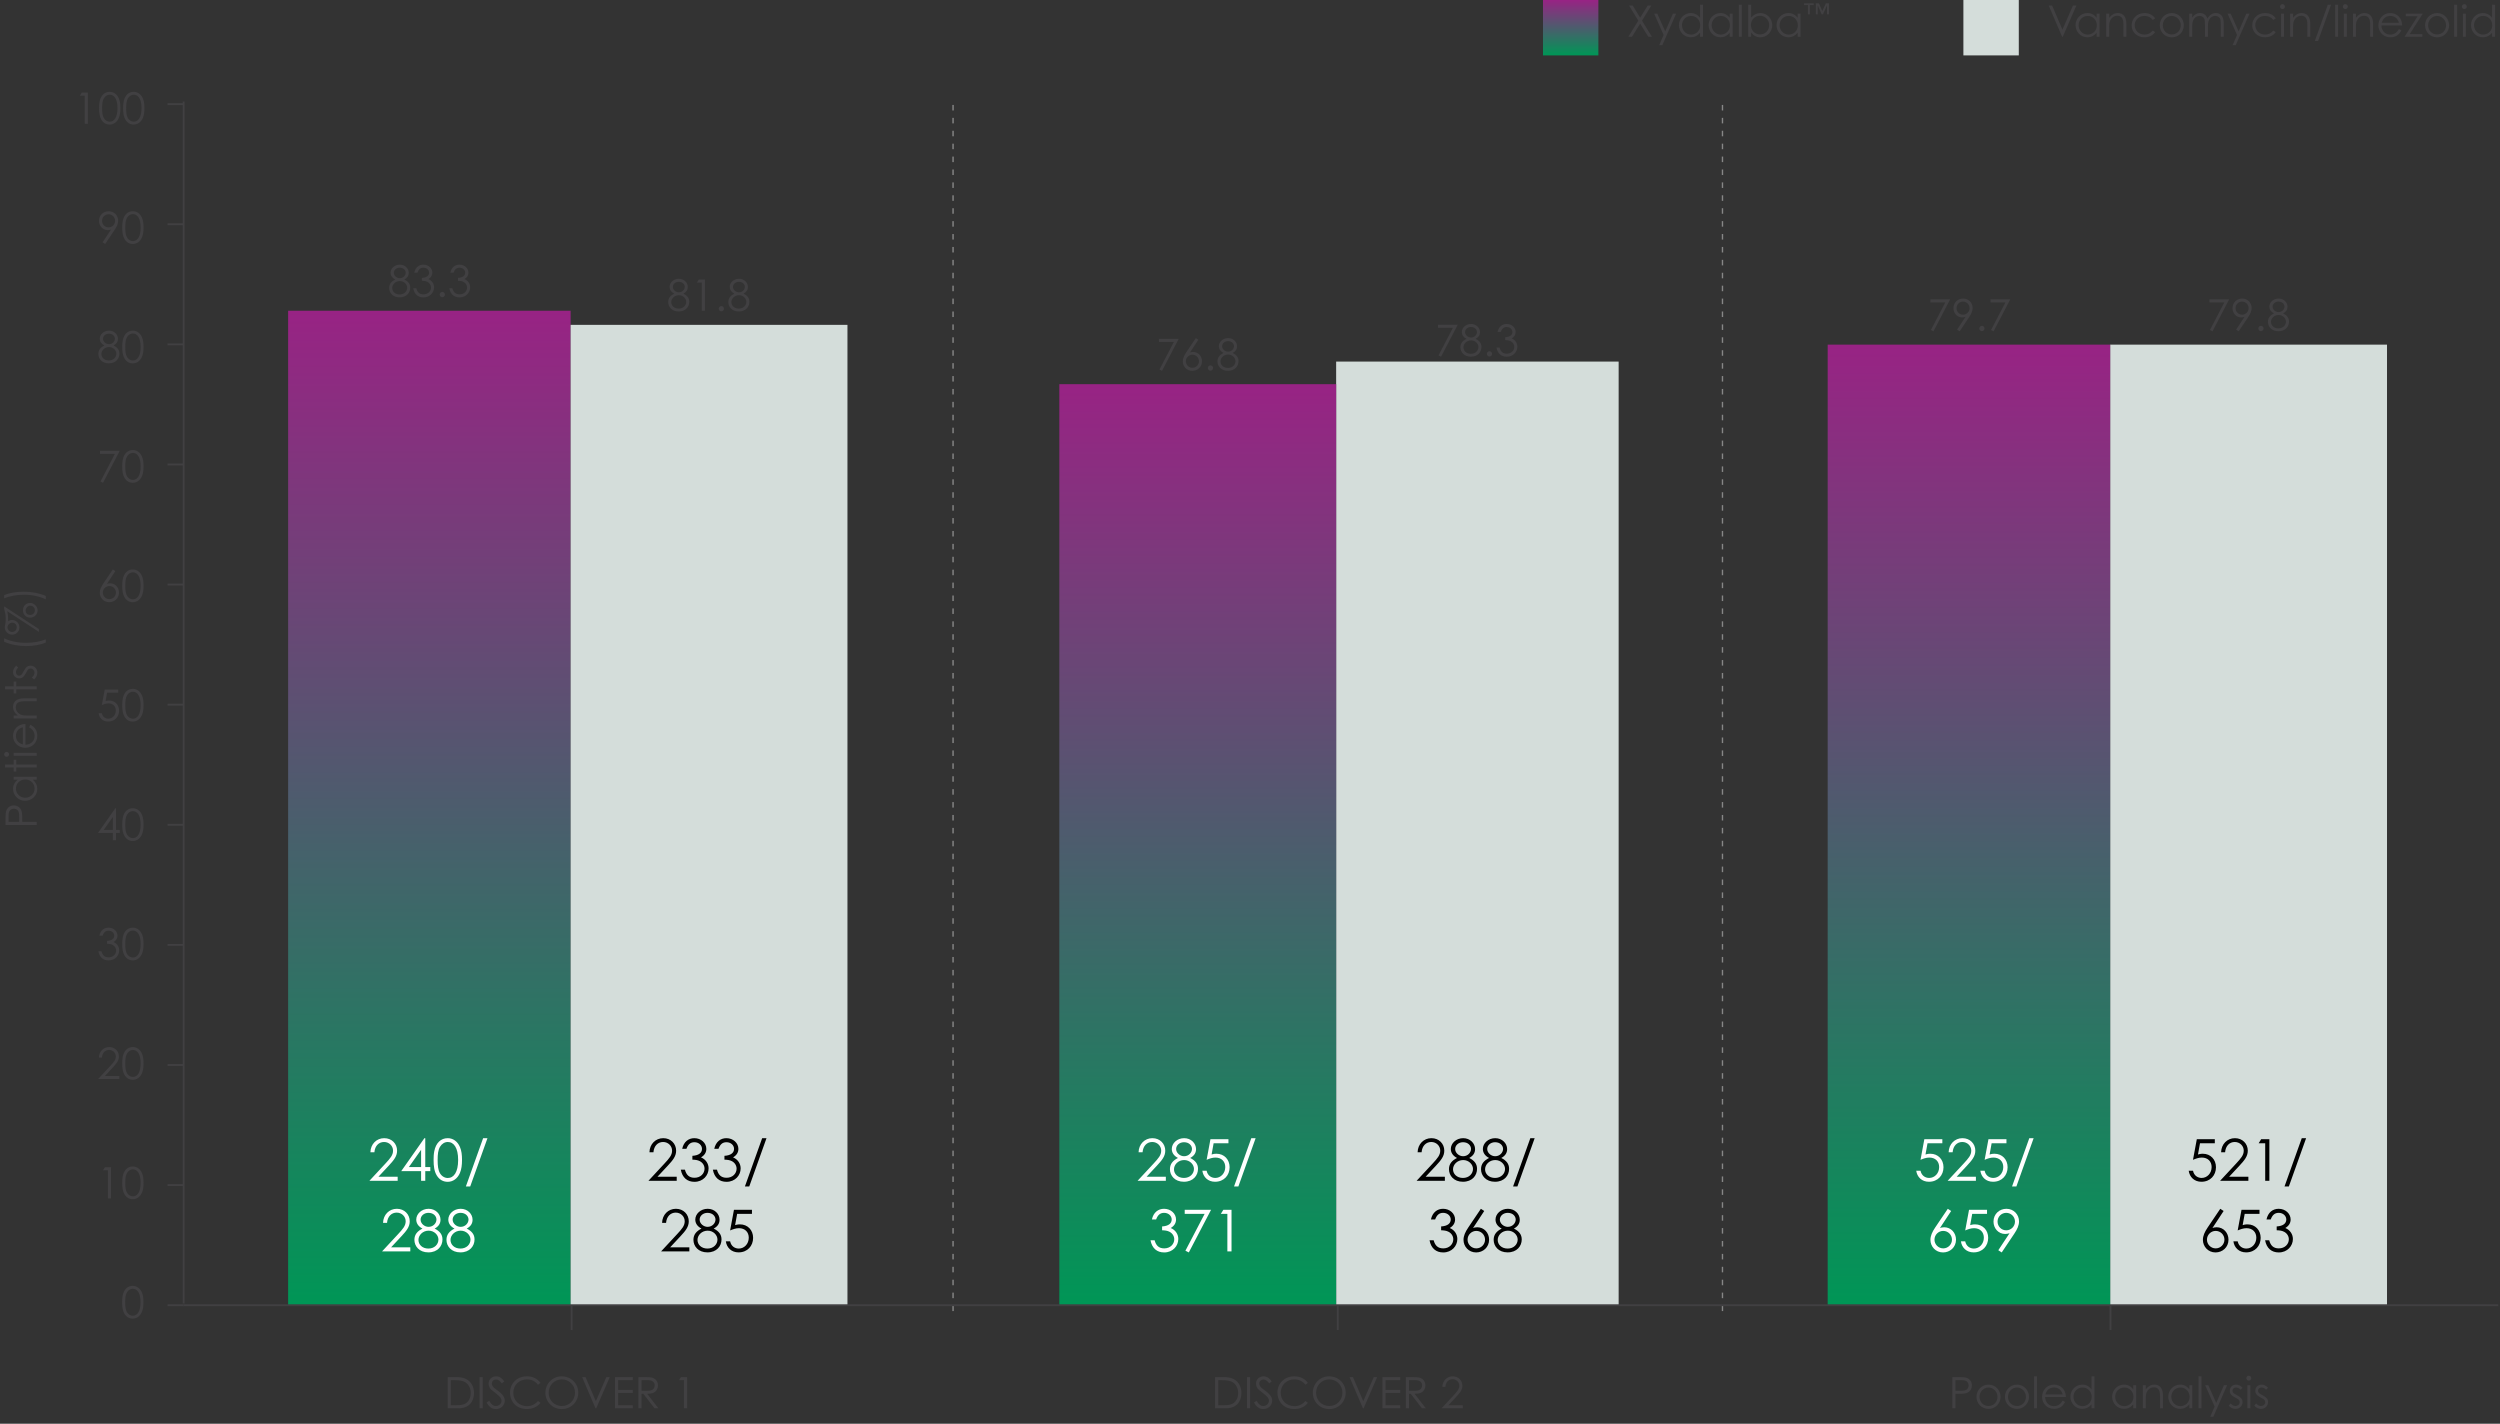 <svg width="885" height="504" viewBox="0 0 885 504" fill="none" xmlns="http://www.w3.org/2000/svg">
<rect x="0" y="0" width="885" height="504" fill="#333333" stroke="none"/>
<path d="M565.828 19.611V0L546.217 0V19.611H565.828Z" fill="url(#paint0_linear_317_10069)"/>
<path d="M579.96 7.313L576.687 1.964H577.978L580.621 6.268L583.281 1.964H584.556L581.267 7.313L584.771 13H583.48L580.621 8.373L577.732 13H576.441L579.96 7.313ZM588.927 12.385L585.576 4.838H586.683L589.496 11.125L592.217 4.838H593.339L588.466 15.982H587.359L588.927 12.385ZM601.81 13V11.601C600.918 12.677 599.796 13.2 598.521 13.2C596.138 13.2 594.34 11.217 594.34 8.896C594.34 6.575 596.184 4.623 598.551 4.623C599.873 4.623 600.995 5.192 601.81 6.329V1.687H602.855V13H601.81ZM598.644 5.637C596.768 5.637 595.416 7.175 595.416 8.927C595.416 10.694 596.799 12.247 598.628 12.247C600.304 12.247 601.871 10.986 601.871 8.958C601.871 7.067 600.473 5.637 598.644 5.637ZM612.317 6.329V4.838H613.347V13H612.317V11.601C611.425 12.677 610.303 13.2 609.028 13.2C606.645 13.2 604.847 11.217 604.847 8.896C604.847 6.575 606.691 4.623 609.058 4.623C610.38 4.623 611.502 5.192 612.317 6.329ZM609.15 5.637C607.275 5.637 605.923 7.175 605.923 8.927C605.923 10.694 607.306 12.247 609.135 12.247C610.811 12.247 612.394 10.986 612.394 8.958C612.394 7.067 610.98 5.637 609.15 5.637ZM615.554 13V1.687H616.599V13H615.554ZM619.907 11.494V13H618.862V1.687H619.907V6.237C620.799 5.161 621.905 4.623 623.181 4.623C625.563 4.623 627.377 6.606 627.377 8.927C627.377 11.232 625.533 13.215 623.15 13.215C621.828 13.215 620.737 12.631 619.907 11.494ZM623.073 12.201C624.964 12.201 626.301 10.648 626.301 8.896C626.301 7.128 624.903 5.576 623.073 5.576C621.398 5.576 619.83 6.821 619.83 8.865C619.83 10.756 621.229 12.201 623.073 12.201ZM636.363 6.329V4.838H637.393V13H636.363V11.601C635.472 12.677 634.35 13.2 633.074 13.2C630.692 13.2 628.893 11.217 628.893 8.896C628.893 6.575 630.738 4.623 633.105 4.623C634.427 4.623 635.549 5.192 636.363 6.329ZM633.197 5.637C631.322 5.637 629.969 7.175 629.969 8.927C629.969 10.694 631.353 12.247 633.182 12.247C634.857 12.247 636.44 10.986 636.44 8.958C636.44 7.067 635.026 5.637 633.197 5.637ZM646.37 1.185H647.44V5.067H646.776V1.867L645.319 5.067H644.876L643.474 1.867V5.067H642.81V1.185H643.898L645.097 3.878L646.37 1.185ZM638.642 1.185H642.054V1.803H640.68V5.067H640.016V1.803H638.642V1.185Z" fill="#414042"/>
<path d="M714.652 19.611V0L695.041 0V19.611H714.652Z" fill="#D4DDDA"/>
<path d="M729.984 13L725.249 1.964H726.448L730.107 10.495L733.826 1.964H735.025L730.23 13H729.984ZM742.213 6.329V4.838H743.243V13H742.213V11.601C741.321 12.677 740.199 13.2 738.924 13.2C736.541 13.2 734.743 11.217 734.743 8.896C734.743 6.575 736.587 4.623 738.954 4.623C740.276 4.623 741.398 5.192 742.213 6.329ZM739.047 5.637C737.171 5.637 735.819 7.175 735.819 8.927C735.819 10.694 737.202 12.247 739.031 12.247C740.707 12.247 742.29 10.986 742.29 8.958C742.29 7.067 740.876 5.637 739.047 5.637ZM746.649 4.838V6.298C747.495 5.192 748.509 4.623 749.708 4.623C751.491 4.623 752.736 5.853 752.736 8.42V13H751.691V8.558C751.691 6.637 751.091 5.576 749.508 5.576C748.632 5.576 747.91 5.96 747.356 6.683C746.741 7.482 746.649 8.281 746.649 9.572V13H745.604V4.838H746.649ZM762.071 10.817L762.917 11.355C762.117 12.57 760.734 13.2 759.089 13.2C756.4 13.2 754.601 11.263 754.601 8.988C754.601 6.59 756.476 4.623 759.166 4.623C760.734 4.623 762.164 5.269 762.917 6.529L762.071 7.052C761.349 6.099 760.35 5.637 759.12 5.637C757.045 5.637 755.677 7.159 755.677 8.911C755.677 10.694 757.03 12.247 759.136 12.247C760.319 12.247 761.303 11.77 762.071 10.817ZM768.811 4.623C771.255 4.623 773.068 6.606 773.068 8.942C773.068 11.263 771.27 13.215 768.811 13.215C766.351 13.215 764.553 11.263 764.553 8.942C764.553 6.606 766.367 4.623 768.811 4.623ZM768.811 5.637C767.059 5.637 765.629 7.144 765.629 8.958C765.629 10.741 766.966 12.201 768.811 12.201C770.64 12.201 771.993 10.741 771.993 8.958C771.993 7.144 770.548 5.637 768.811 5.637ZM781.603 9.434V13H780.558V8.819C780.558 8.189 780.497 7.666 780.481 7.297C780.435 6.406 779.713 5.637 778.637 5.637C777.914 5.637 777.192 5.991 776.731 6.59C776.147 7.344 776.039 8.312 776.039 9.542V13H774.994V4.838H776.039V6.237C776.762 5.192 777.668 4.623 778.837 4.623C780.082 4.623 780.973 5.269 781.419 6.59C782.141 5.284 783.217 4.623 784.416 4.623C786.107 4.623 787.198 5.837 787.198 8.158V13H786.153V8.543C786.153 7.943 786.076 7.467 786.061 7.159C786.015 6.437 785.323 5.637 784.216 5.637C783.202 5.637 782.31 6.252 781.895 7.297C781.634 7.958 781.603 8.681 781.603 9.434ZM791.909 12.385L788.558 4.838H789.665L792.478 11.125L795.198 4.838H796.32L791.448 15.982H790.341L791.909 12.385ZM804.761 10.817L805.606 11.355C804.807 12.57 803.424 13.2 801.779 13.2C799.089 13.2 797.291 11.263 797.291 8.988C797.291 6.59 799.166 4.623 801.856 4.623C803.424 4.623 804.853 5.269 805.606 6.529L804.761 7.052C804.038 6.099 803.039 5.637 801.81 5.637C799.735 5.637 798.367 7.159 798.367 8.911C798.367 10.694 799.719 12.247 801.825 12.247C803.009 12.247 803.992 11.77 804.761 10.817ZM807.489 13V4.838H808.534V13H807.489ZM807.996 1.472C808.472 1.472 808.872 1.856 808.872 2.333C808.872 2.809 808.472 3.209 807.996 3.209C807.519 3.209 807.135 2.809 807.135 2.333C807.135 1.841 807.535 1.472 807.996 1.472ZM811.749 4.838V6.298C812.595 5.192 813.609 4.623 814.808 4.623C816.591 4.623 817.836 5.853 817.836 8.42V13H816.791V8.558C816.791 6.637 816.191 5.576 814.608 5.576C813.732 5.576 813.01 5.96 812.456 6.683C811.841 7.482 811.749 8.281 811.749 9.572V13H810.704V4.838H811.749ZM824.036 1.687H825.189L820.608 14.506H819.455L824.036 1.687ZM826.641 13V1.687H827.687V13H826.641ZM829.734 13V4.838H830.779V13H829.734ZM830.241 1.472C830.718 1.472 831.117 1.856 831.117 2.333C831.117 2.809 830.718 3.209 830.241 3.209C829.765 3.209 829.38 2.809 829.38 2.333C829.38 1.841 829.78 1.472 830.241 1.472ZM833.995 4.838V6.298C834.84 5.192 835.855 4.623 837.053 4.623C838.836 4.623 840.081 5.853 840.081 8.42V13H839.036V8.558C839.036 6.637 838.437 5.576 836.854 5.576C835.977 5.576 835.255 5.96 834.702 6.683C834.087 7.482 833.995 8.281 833.995 9.572V13H832.949V4.838H833.995ZM850.37 9.004H843.023C843.069 10.879 844.345 12.247 846.097 12.247C847.803 12.247 848.618 11.278 849.217 10.295L850.093 10.756C849.263 12.385 847.987 13.2 846.204 13.2C843.499 13.2 841.947 11.125 841.947 8.942C841.947 6.713 843.591 4.623 846.143 4.623C848.464 4.623 850.339 6.298 850.37 9.004ZM843.13 8.081H849.217C848.787 6.391 847.572 5.637 846.158 5.637C844.698 5.637 843.607 6.421 843.13 8.081ZM851.652 5.76V4.838H857.661L853.035 12.078H857.508V13H851.221L855.848 5.76H851.652ZM862.731 4.623C865.175 4.623 866.988 6.606 866.988 8.942C866.988 11.263 865.19 13.215 862.731 13.215C860.271 13.215 858.473 11.263 858.473 8.942C858.473 6.606 860.287 4.623 862.731 4.623ZM862.731 5.637C860.979 5.637 859.549 7.144 859.549 8.958C859.549 10.741 860.886 12.201 862.731 12.201C864.56 12.201 865.913 10.741 865.913 8.958C865.913 7.144 864.468 5.637 862.731 5.637ZM868.776 13V1.687H869.821V13H868.776ZM871.868 13V4.838H872.913V13H871.868ZM872.375 1.472C872.852 1.472 873.252 1.856 873.252 2.333C873.252 2.809 872.852 3.209 872.375 3.209C871.899 3.209 871.515 2.809 871.515 2.333C871.515 1.841 871.914 1.472 872.375 1.472ZM882.2 13V11.601C881.309 12.677 880.187 13.2 878.911 13.2C876.528 13.2 874.73 11.217 874.73 8.896C874.73 6.575 876.575 4.623 878.942 4.623C880.264 4.623 881.386 5.192 882.2 6.329V1.687H883.245V13H882.2ZM879.034 5.637C877.159 5.637 875.806 7.175 875.806 8.927C875.806 10.694 877.189 12.247 879.019 12.247C880.694 12.247 882.262 10.986 882.262 8.958C882.262 7.067 880.863 5.637 879.034 5.637Z" fill="#414042"/>
<path d="M337.383 464.119V34.791" stroke="#878787" stroke-width="0.49" stroke-miterlimit="10" stroke-dasharray="1.96 2.61"/>
<path d="M609.758 464.119V34.791" stroke="#878787" stroke-width="0.49" stroke-miterlimit="10" stroke-dasharray="1.96 2.61"/>
<path d="M59.318 377.007H65.012" stroke="#414042" stroke-width="0.654" stroke-miterlimit="10"/>
<path d="M59.318 462.046H65.012" stroke="#414042" stroke-width="0.654" stroke-miterlimit="10"/>
<path d="M59.318 419.523H65.012" stroke="#414042" stroke-width="0.654" stroke-miterlimit="10"/>
<path d="M59.318 334.491H65.012" stroke="#414042" stroke-width="0.654" stroke-miterlimit="10"/>
<path d="M59.318 291.976H65.012" stroke="#414042" stroke-width="0.654" stroke-miterlimit="10"/>
<path d="M59.318 249.451H65.012" stroke="#414042" stroke-width="0.654" stroke-miterlimit="10"/>
<path d="M59.318 206.935H65.012" stroke="#414042" stroke-width="0.654" stroke-miterlimit="10"/>
<path d="M59.318 164.418H65.012" stroke="#414042" stroke-width="0.654" stroke-miterlimit="10"/>
<path d="M59.318 121.904H65.012" stroke="#414042" stroke-width="0.654" stroke-miterlimit="10"/>
<path d="M59.318 79.386H65.012" stroke="#414042" stroke-width="0.654" stroke-miterlimit="10"/>
<path d="M43.235 460.978C43.235 460.209 43.266 459.425 43.42 458.657C43.85 456.443 45.187 455.198 46.986 455.198C48.369 455.198 49.583 456.028 50.229 457.535C50.659 458.518 50.782 459.656 50.782 460.978C50.782 462.3 50.644 463.452 50.229 464.436C49.583 465.943 48.369 466.788 46.986 466.788C45.756 466.788 44.742 466.204 44.065 465.082C43.42 464.021 43.235 462.669 43.235 460.978ZM44.311 460.993C44.311 462.515 44.434 463.683 44.941 464.528C45.418 465.328 46.202 465.773 47.001 465.773C48.599 465.773 49.752 464.236 49.752 460.993C49.752 457.765 48.615 456.213 47.001 456.213C46.186 456.213 45.418 456.689 44.941 457.489C44.434 458.334 44.311 459.487 44.311 460.993Z" fill="#414042"/>
<path d="M38.2 414.282H36.464L37.124 413.206H39.307V424.242H38.2V414.282ZM43.268 418.709C43.268 417.94 43.299 417.156 43.453 416.388C43.883 414.174 45.22 412.929 47.019 412.929C48.402 412.929 49.616 413.759 50.262 415.266C50.692 416.249 50.815 417.387 50.815 418.709C50.815 420.031 50.677 421.183 50.262 422.167C49.616 423.673 48.402 424.519 47.019 424.519C45.789 424.519 44.775 423.935 44.098 422.813C43.453 421.752 43.268 420.4 43.268 418.709ZM44.344 418.724C44.344 420.246 44.467 421.414 44.974 422.259C45.451 423.059 46.235 423.504 47.034 423.504C48.633 423.504 49.785 421.967 49.785 418.724C49.785 415.496 48.648 413.944 47.034 413.944C46.219 413.944 45.451 414.42 44.974 415.22C44.467 416.065 44.344 417.218 44.344 418.724Z" fill="#414042"/>
<path d="M40.445 331.234C40.445 330.296 39.63 329.466 38.431 329.466C37.355 329.466 36.74 330.066 36.31 331.219H35.188C35.603 329.328 36.879 328.39 38.416 328.39C40.199 328.39 41.597 329.666 41.597 331.234C41.597 332.172 41.121 332.94 40.183 333.493C41.49 334.031 42.197 335.2 42.197 336.414C42.197 338.258 40.737 339.98 38.446 339.98C36.54 339.98 35.219 338.888 34.819 336.752H35.91C36.279 338.151 37.032 338.904 38.462 338.904C40.076 338.904 41.121 337.766 41.121 336.491C41.121 335.676 40.66 334.923 39.891 334.508C39.261 334.17 38.6 334.124 37.893 334.093V333.078C39.645 332.971 40.445 332.248 40.445 331.234ZM43.268 334.17C43.268 333.401 43.299 332.617 43.453 331.849C43.883 329.635 45.22 328.39 47.019 328.39C48.402 328.39 49.616 329.22 50.262 330.727C50.692 331.71 50.815 332.848 50.815 334.17C50.815 335.492 50.677 336.644 50.262 337.628C49.616 339.134 48.402 339.98 47.019 339.98C45.789 339.98 44.775 339.396 44.098 338.274C43.453 337.213 43.268 335.86 43.268 334.17ZM44.344 334.185C44.344 335.707 44.467 336.875 44.974 337.72C45.451 338.52 46.235 338.965 47.034 338.965C48.633 338.965 49.785 337.428 49.785 334.185C49.785 330.957 48.648 329.405 47.034 329.405C46.219 329.405 45.451 329.881 44.974 330.681C44.467 331.526 44.344 332.679 44.344 334.185Z" fill="#414042"/>
<path d="M37.063 244.129H41.843V245.205H37.908L37.37 248.187C37.647 248.11 38.047 247.987 38.662 247.987C40.737 247.987 42.151 249.539 42.151 251.568C42.151 253.689 40.675 255.426 38.277 255.426C36.402 255.426 35.142 254.181 34.911 252.491H36.049C36.325 253.843 37.355 254.412 38.354 254.412C39.768 254.412 40.998 253.213 40.998 251.522C40.998 250.031 39.983 249.001 38.4 249.001C37.539 249.001 36.786 249.293 36.049 249.601L37.063 244.129ZM43.268 249.632C43.268 248.863 43.299 248.079 43.453 247.311C43.883 245.097 45.22 243.852 47.019 243.852C48.402 243.852 49.616 244.682 50.262 246.189C50.692 247.172 50.815 248.31 50.815 249.632C50.815 250.953 50.677 252.106 50.262 253.09C49.616 254.596 48.402 255.442 47.019 255.442C45.789 255.442 44.775 254.858 44.098 253.736C43.453 252.675 43.268 251.322 43.268 249.632ZM44.344 249.647C44.344 251.169 44.467 252.337 44.974 253.182C45.451 253.981 46.235 254.427 47.034 254.427C48.633 254.427 49.785 252.89 49.785 249.647C49.785 246.419 48.648 244.867 47.034 244.867C46.219 244.867 45.451 245.343 44.974 246.142C44.467 246.988 44.344 248.141 44.344 249.647Z" fill="#414042"/>
<path d="M35.388 160.666V159.59H42.381L36.479 170.903L35.572 170.442L40.675 160.666H35.388ZM43.268 165.093C43.268 164.325 43.299 163.541 43.453 162.772C43.883 160.559 45.22 159.314 47.019 159.314C48.402 159.314 49.616 160.144 50.262 161.65C50.692 162.634 50.815 163.771 50.815 165.093C50.815 166.415 50.677 167.568 50.262 168.551C49.616 170.058 48.402 170.903 47.019 170.903C45.789 170.903 44.775 170.319 44.098 169.197C43.453 168.136 43.268 166.784 43.268 165.093ZM44.344 165.108C44.344 166.63 44.467 167.798 44.974 168.644C45.451 169.443 46.235 169.889 47.034 169.889C48.633 169.889 49.785 168.352 49.785 165.108C49.785 161.881 48.648 160.328 47.034 160.328C46.219 160.328 45.451 160.805 44.974 161.604C44.467 162.449 44.344 163.602 44.344 165.108Z" fill="#414042"/>
<path d="M40.583 81.369L37.232 86.365L36.325 85.781L39.307 81.261C39 81.354 38.631 81.461 38.17 81.461C36.341 81.461 35.05 79.97 35.05 78.172C35.05 76.128 36.648 74.775 38.477 74.775C40.475 74.775 41.828 76.358 41.828 78.111C41.828 79.171 41.367 80.201 40.583 81.369ZM38.431 80.493C39.707 80.493 40.752 79.448 40.752 78.172C40.752 76.896 39.722 75.851 38.431 75.851C37.155 75.851 36.125 76.881 36.125 78.172C36.125 79.448 37.155 80.493 38.431 80.493ZM43.268 80.555C43.268 79.786 43.299 79.002 43.453 78.234C43.883 76.02 45.22 74.775 47.019 74.775C48.402 74.775 49.616 75.605 50.262 77.111C50.692 78.095 50.815 79.233 50.815 80.555C50.815 81.876 50.677 83.029 50.262 84.013C49.616 85.519 48.402 86.365 47.019 86.365C45.789 86.365 44.775 85.781 44.098 84.658C43.453 83.598 43.268 82.245 43.268 80.555ZM44.344 80.57C44.344 82.091 44.467 83.26 44.974 84.105C45.451 84.904 46.235 85.35 47.034 85.35C48.633 85.35 49.785 83.813 49.785 80.57C49.785 77.342 48.648 75.79 47.034 75.79C46.219 75.79 45.451 76.266 44.974 77.065C44.467 77.911 44.344 79.064 44.344 80.57Z" fill="#414042"/>
<path d="M34.742 381.973L38.969 377.423C40.26 376.024 41.013 375.179 41.013 373.98C41.013 372.704 39.968 371.674 38.631 371.674C37.232 371.674 36.202 372.704 36.064 374.395H35.003C35.065 372.243 36.617 370.66 38.677 370.66C40.675 370.66 42.089 372.135 42.089 373.98C42.089 375.486 41.198 376.531 39.891 377.946L37.14 380.897H42.243V381.973H34.742ZM43.268 376.439C43.268 375.671 43.299 374.887 43.453 374.118C43.883 371.905 45.22 370.66 47.019 370.66C48.402 370.66 49.616 371.49 50.262 372.996C50.692 373.98 50.815 375.117 50.815 376.439C50.815 377.761 50.677 378.914 50.262 379.898C49.616 381.404 48.402 382.249 47.019 382.249C45.789 382.249 44.775 381.665 44.098 380.543C43.453 379.483 43.268 378.13 43.268 376.439ZM44.344 376.455C44.344 377.976 44.467 379.144 44.974 379.99C45.451 380.789 46.235 381.235 47.034 381.235C48.633 381.235 49.785 379.698 49.785 376.455C49.785 373.227 48.648 371.674 47.034 371.674C46.219 371.674 45.451 372.151 44.974 372.95C44.467 373.795 44.344 374.948 44.344 376.455Z" fill="#414042"/>
<path d="M34.681 294.867L40.829 286.121H41.059V293.791H42.397V294.867H41.059V297.434H39.953V294.867H34.681ZM36.709 293.791H39.953V289.211L36.709 293.791ZM43.268 291.901C43.268 291.132 43.299 290.348 43.453 289.58C43.883 287.366 45.22 286.121 47.019 286.121C48.402 286.121 49.616 286.951 50.262 288.458C50.692 289.441 50.815 290.579 50.815 291.901C50.815 293.223 50.677 294.375 50.262 295.359C49.616 296.865 48.402 297.711 47.019 297.711C45.789 297.711 44.775 297.127 44.098 296.005C43.453 294.944 43.268 293.591 43.268 291.901ZM44.344 291.916C44.344 293.438 44.467 294.606 44.974 295.451C45.451 296.251 46.235 296.696 47.034 296.696C48.633 296.696 49.785 295.159 49.785 291.916C49.785 288.688 48.648 287.136 47.034 287.136C46.219 287.136 45.451 287.612 44.974 288.412C44.467 289.257 44.344 290.41 44.344 291.916Z" fill="#414042"/>
<path d="M36.571 206.579L39.937 201.583L40.829 202.167L37.862 206.686C38.124 206.594 38.462 206.486 38.984 206.486C40.813 206.486 42.12 207.993 42.12 209.776C42.12 211.835 40.491 213.173 38.677 213.173C36.679 213.173 35.326 211.574 35.326 209.837C35.326 208.761 35.787 207.747 36.571 206.579ZM38.723 207.455C37.447 207.455 36.402 208.5 36.402 209.776C36.402 211.052 37.447 212.097 38.723 212.097C39.999 212.097 41.044 211.052 41.044 209.776C41.044 208.5 40.014 207.455 38.723 207.455ZM43.268 207.363C43.268 206.594 43.299 205.81 43.453 205.042C43.883 202.828 45.22 201.583 47.019 201.583C48.402 201.583 49.616 202.413 50.262 203.92C50.692 204.903 50.815 206.041 50.815 207.363C50.815 208.684 50.677 209.837 50.262 210.821C49.616 212.327 48.402 213.173 47.019 213.173C45.789 213.173 44.775 212.589 44.098 211.467C43.453 210.406 43.268 209.053 43.268 207.363ZM44.344 207.378C44.344 208.9 44.467 210.068 44.974 210.913C45.451 211.712 46.235 212.158 47.034 212.158C48.633 212.158 49.785 210.621 49.785 207.378C49.785 204.15 48.648 202.598 47.034 202.598C46.219 202.598 45.451 203.074 44.974 203.873C44.467 204.719 44.344 205.872 44.344 207.378Z" fill="#414042"/>
<path d="M35.311 119.918C35.311 118.397 36.725 117.044 38.6 117.044C40.414 117.044 41.751 118.397 41.751 119.949C41.751 120.964 41.244 121.732 40.199 122.301C41.536 122.977 42.274 123.838 42.274 125.191C42.274 126.943 40.998 128.618 38.523 128.618C36.11 128.618 34.819 126.989 34.819 125.283C34.819 123.869 35.618 122.977 36.955 122.301C35.849 121.732 35.311 120.871 35.311 119.918ZM38.554 118.12C37.355 118.12 36.464 118.935 36.464 119.934C36.464 120.964 37.493 121.84 38.585 121.84C39.83 121.84 40.675 120.841 40.675 119.903C40.675 119.058 39.953 118.12 38.554 118.12ZM38.6 122.854C37.017 122.854 35.895 124.069 35.895 125.314C35.895 126.528 36.894 127.604 38.539 127.604C40.153 127.604 41.198 126.482 41.198 125.206C41.198 124.038 40.106 122.854 38.6 122.854ZM43.268 122.824C43.268 122.055 43.299 121.271 43.453 120.503C43.883 118.289 45.22 117.044 47.019 117.044C48.402 117.044 49.616 117.874 50.262 119.38C50.692 120.364 50.815 121.502 50.815 122.824C50.815 124.145 50.677 125.298 50.262 126.282C49.616 127.788 48.402 128.634 47.019 128.634C45.789 128.634 44.775 128.05 44.098 126.927C43.453 125.867 43.268 124.514 43.268 122.824ZM44.344 122.839C44.344 124.361 44.467 125.529 44.974 126.374C45.451 127.173 46.235 127.619 47.034 127.619C48.633 127.619 49.785 126.082 49.785 122.839C49.785 119.611 48.648 118.059 47.034 118.059C46.219 118.059 45.451 118.535 44.974 119.334C44.467 120.18 44.344 121.333 44.344 122.839Z" fill="#414042"/>
<path d="M30.004 33.859H28.267L28.928 32.783H31.111V43.819H30.004V33.859ZM35.072 38.285C35.072 37.517 35.103 36.733 35.256 35.964C35.687 33.751 37.024 32.506 38.822 32.506C40.206 32.506 41.42 33.336 42.066 34.842C42.496 35.826 42.619 36.964 42.619 38.285C42.619 39.607 42.48 40.76 42.066 41.744C41.42 43.25 40.206 44.096 38.822 44.096C37.593 44.096 36.578 43.511 35.902 42.389C35.256 41.329 35.072 39.976 35.072 38.285ZM36.148 38.301C36.148 39.822 36.271 40.991 36.778 41.836C37.255 42.635 38.038 43.081 38.838 43.081C40.436 43.081 41.589 41.544 41.589 38.301C41.589 35.073 40.452 33.52 38.838 33.52C38.023 33.52 37.255 33.997 36.778 34.796C36.271 35.642 36.148 36.794 36.148 38.301ZM43.583 38.285C43.583 37.517 43.614 36.733 43.767 35.964C44.198 33.751 45.535 32.506 47.333 32.506C48.717 32.506 49.931 33.336 50.576 34.842C51.007 35.826 51.13 36.964 51.13 38.285C51.13 39.607 50.991 40.76 50.576 41.744C49.931 43.25 48.717 44.096 47.333 44.096C46.104 44.096 45.089 43.511 44.413 42.389C43.767 41.329 43.583 39.976 43.583 38.285ZM44.659 38.301C44.659 39.822 44.782 40.991 45.289 41.836C45.765 42.635 46.549 43.081 47.349 43.081C48.947 43.081 50.1 41.544 50.1 38.301C50.1 35.073 48.962 33.52 47.349 33.52C46.534 33.52 45.765 33.997 45.289 34.796C44.782 35.642 44.659 36.794 44.659 38.301Z" fill="#414042"/>
<path d="M13 292.039H1.964L1.964 289.487C1.964 288.335 2.041 287.474 2.241 286.936C2.671 285.814 3.655 285.122 4.9 285.122C5.945 285.122 6.821 285.614 7.313 286.398C7.805 287.182 7.866 288.319 7.866 289.841V290.932H13V292.039ZM3.04 288.98L3.04 290.932H6.79C6.806 290.302 6.79 289.672 6.79 289.103C6.79 288.15 6.729 287.412 6.329 286.92C6.022 286.536 5.453 286.275 4.9 286.275C4.331 286.275 3.778 286.552 3.455 286.967C3.086 287.458 3.04 288.119 3.04 288.98ZM6.329 276.01H4.838V274.981H13V276.01H11.601C12.677 276.902 13.2 278.024 13.2 279.3C13.2 281.682 11.217 283.481 8.896 283.481C6.575 283.481 4.623 281.636 4.623 279.269C4.623 277.947 5.192 276.825 6.329 276.01ZM5.637 279.177C5.637 281.052 7.175 282.405 8.927 282.405C10.694 282.405 12.247 281.021 12.247 279.192C12.247 277.517 10.986 275.934 8.958 275.934C7.067 275.934 5.637 277.348 5.637 279.177ZM4.838 271.682H1.795V270.637H4.838V268.961H5.76V270.637H13V271.682H5.76V273.127H4.838V271.682ZM13 267.549H4.838V266.504H13V267.549ZM1.472 267.042C1.472 266.565 1.856 266.166 2.333 266.166C2.809 266.166 3.209 266.565 3.209 267.042C3.209 267.518 2.809 267.903 2.333 267.903C1.841 267.903 1.472 267.503 1.472 267.042ZM9.004 256.295V263.642C10.879 263.596 12.247 262.32 12.247 260.568C12.247 258.862 11.278 258.047 10.295 257.448L10.756 256.571C12.385 257.401 13.2 258.677 13.2 260.46C13.2 263.165 11.125 264.718 8.942 264.718C6.713 264.718 4.623 263.073 4.623 260.522C4.623 258.201 6.298 256.326 9.004 256.295ZM8.081 263.534V257.448C6.391 257.878 5.637 259.092 5.637 260.506C5.637 261.967 6.421 263.058 8.081 263.534ZM4.838 253.292H6.298C5.192 252.446 4.623 251.432 4.623 250.233C4.623 248.45 5.853 247.205 8.42 247.205H13V248.25H8.558C6.637 248.25 5.576 248.849 5.576 250.433C5.576 251.309 5.96 252.031 6.683 252.584C7.482 253.199 8.281 253.292 9.572 253.292H13V254.337H4.838V253.292ZM4.838 244.018H1.795V242.972H4.838L4.838 241.297H5.76L5.76 242.972H13V244.018H5.76V245.462H4.838V244.018ZM12.047 240.515L11.294 239.854C11.878 239.332 12.201 238.763 12.201 238.148C12.201 237.349 11.617 236.642 10.848 236.642C10.372 236.642 9.926 236.918 9.711 237.318C8.665 239.193 8.22 240.146 6.79 240.146C5.499 240.146 4.623 239.147 4.623 237.902C4.623 237.011 5.053 236.334 5.73 235.643L6.421 236.319C5.945 236.811 5.637 237.303 5.637 237.964C5.637 238.64 6.114 239.193 6.729 239.193C7.144 239.193 7.605 238.932 7.82 238.563C8.911 236.688 9.326 235.643 10.802 235.643C12.078 235.643 13.215 236.626 13.215 238.102C13.215 239.009 12.8 239.931 12.047 240.515ZM16.197 226.327V227.48C14.414 228.233 11.924 228.71 9.265 228.71C6.467 228.71 3.778 228.187 1.472 227.173L1.472 225.959C3.439 226.927 6.206 227.557 9.142 227.557C11.816 227.557 14.337 227.111 16.197 226.327ZM1.472 215.535L1.472 214.644L13.768 222.682V223.682L2.563 216.365C2.809 217.395 2.886 218.486 2.886 219.639C2.886 219.701 2.871 219.87 2.871 219.931C3.27 219.639 3.67 219.47 4.285 219.47C5.576 219.47 6.882 220.5 6.882 222.098C6.882 223.589 5.699 224.665 4.3 224.665C2.717 224.665 1.687 223.359 1.687 222.083C1.687 221.499 2.025 220.807 2.025 219.055C2.025 217.395 1.687 216.304 1.472 215.535ZM2.64 222.068C2.64 222.975 3.378 223.712 4.285 223.712C5.376 223.712 5.929 222.882 5.929 222.068C5.929 221.238 5.376 220.423 4.285 220.423C3.455 220.423 2.64 221.238 2.64 222.068ZM10.725 218.64C8.988 218.64 8.128 217.333 8.128 216.042C8.128 214.736 8.988 213.445 10.725 213.445C12.032 213.445 13.323 214.736 13.323 216.042C13.323 217.472 12.155 218.64 10.725 218.64ZM10.725 214.398C9.711 214.398 9.08 215.335 9.08 216.211C9.08 216.965 9.557 217.687 10.725 217.687C11.632 217.687 12.354 216.949 12.354 216.042C12.354 215.135 11.632 214.398 10.725 214.398ZM1.472 211.809V210.657C3.24 209.919 5.714 209.458 8.389 209.458C11.186 209.458 13.892 209.965 16.197 210.964V212.178C14.23 211.21 11.478 210.534 8.527 210.534C5.837 210.534 3.332 211.026 1.472 211.809Z" fill="#414042"/>
<path d="M202 110H102V462H202V110Z" fill="url(#paint1_linear_317_10069)"/>
<path d="M59.318 36.863H65.012" stroke="#414042" stroke-width="0.654" stroke-miterlimit="10"/>
<path d="M202.359 470.838V462.046" stroke="#414042" stroke-width="0.654" stroke-miterlimit="10"/>
<path d="M473.572 470.838V462.046" stroke="#414042" stroke-width="0.654" stroke-miterlimit="10"/>
<path d="M747.109 470.838V462.046" stroke="#414042" stroke-width="0.654" stroke-miterlimit="10"/>
<path d="M65.014 461.446V35.943" stroke="#414042" stroke-width="0.654" stroke-miterlimit="10"/>
<path d="M573 128H473V462H573V128Z" fill="#D4DDDA"/>
<path d="M473 136H375V462H473V136Z" fill="url(#paint2_linear_317_10069)"/>
<path d="M845 122H747V462H845V122Z" fill="#D4DDDA"/>
<path d="M747 122H647V462H747V122Z" fill="url(#paint3_linear_317_10069)"/>
<path d="M300 115H202V462H300V115Z" fill="#D4DDDA"/>
<path d="M237.038 101.562C237.038 100.04 238.452 98.687 240.328 98.687C242.141 98.687 243.479 100.04 243.479 101.592C243.479 102.607 242.971 103.375 241.926 103.944C243.263 104.62 244.001 105.481 244.001 106.834C244.001 108.586 242.725 110.261 240.251 110.261C237.838 110.261 236.546 108.632 236.546 106.926C236.546 105.512 237.346 104.62 238.683 103.944C237.576 103.375 237.038 102.514 237.038 101.562ZM240.281 99.763C239.083 99.763 238.191 100.578 238.191 101.577C238.191 102.607 239.221 103.483 240.312 103.483C241.557 103.483 242.403 102.484 242.403 101.546C242.403 100.701 241.68 99.763 240.281 99.763ZM240.328 104.497C238.744 104.497 237.622 105.712 237.622 106.957C237.622 108.171 238.621 109.247 240.266 109.247C241.88 109.247 242.925 108.125 242.925 106.849C242.925 105.681 241.834 104.497 240.328 104.497ZM248.439 100.04H246.702L247.363 98.964H249.546V110H248.439V100.04ZM255.351 108.34C255.843 108.34 256.273 108.755 256.273 109.278C256.273 109.8 255.858 110.215 255.351 110.215C254.829 110.215 254.429 109.785 254.429 109.278C254.429 108.77 254.844 108.34 255.351 108.34ZM258.323 101.562C258.323 100.04 259.737 98.687 261.612 98.687C263.426 98.687 264.763 100.04 264.763 101.592C264.763 102.607 264.256 103.375 263.211 103.944C264.548 104.62 265.286 105.481 265.286 106.834C265.286 108.586 264.01 110.261 261.535 110.261C259.122 110.261 257.831 108.632 257.831 106.926C257.831 105.512 258.63 104.62 259.968 103.944C258.861 103.375 258.323 102.514 258.323 101.562ZM261.566 99.763C260.367 99.763 259.476 100.578 259.476 101.577C259.476 102.607 260.506 103.483 261.597 103.483C262.842 103.483 263.687 102.484 263.687 101.546C263.687 100.701 262.965 99.763 261.566 99.763ZM261.612 104.497C260.029 104.497 258.907 105.712 258.907 106.957C258.907 108.171 259.906 109.247 261.551 109.247C263.165 109.247 264.21 108.125 264.21 106.849C264.21 105.681 263.119 104.497 261.612 104.497Z" fill="#414042"/>
<path d="M410.266 121.04V119.964H417.259L411.357 131.277L410.45 130.816L415.553 121.04H410.266ZM419.96 124.683L423.326 119.687L424.218 120.271L421.251 124.79C421.512 124.698 421.851 124.59 422.373 124.59C424.202 124.59 425.509 126.097 425.509 127.88C425.509 129.939 423.879 131.277 422.066 131.277C420.068 131.277 418.715 129.678 418.715 127.941C418.715 126.865 419.176 125.851 419.96 124.683ZM422.112 125.559C420.836 125.559 419.791 126.604 419.791 127.88C419.791 129.156 420.836 130.201 422.112 130.201C423.388 130.201 424.433 129.156 424.433 127.88C424.433 126.604 423.403 125.559 422.112 125.559ZM428.502 129.34C428.993 129.34 429.424 129.755 429.424 130.278C429.424 130.8 429.009 131.215 428.502 131.215C427.979 131.215 427.579 130.785 427.579 130.278C427.579 129.77 427.994 129.34 428.502 129.34ZM431.473 122.562C431.473 121.04 432.887 119.687 434.763 119.687C436.576 119.687 437.914 121.04 437.914 122.592C437.914 123.607 437.406 124.375 436.361 124.944C437.699 125.62 438.436 126.481 438.436 127.834C438.436 129.586 437.161 131.261 434.686 131.261C432.273 131.261 430.982 129.632 430.982 127.926C430.982 126.512 431.781 125.62 433.118 124.944C432.011 124.375 431.473 123.514 431.473 122.562ZM434.717 120.763C433.518 120.763 432.626 121.578 432.626 122.577C432.626 123.607 433.656 124.483 434.747 124.483C435.992 124.483 436.838 123.484 436.838 122.546C436.838 121.701 436.115 120.763 434.717 120.763ZM434.763 125.497C433.18 125.497 432.057 126.712 432.057 127.957C432.057 129.171 433.057 130.247 434.701 130.247C436.315 130.247 437.36 129.125 437.36 127.849C437.36 126.681 436.269 125.497 434.763 125.497Z" fill="#414042"/>
<path d="M683.359 107.04V105.964H690.353L684.451 117.277L683.544 116.816L688.647 107.04H683.359ZM697.065 112.281L693.715 117.277L692.808 116.693L695.79 112.174C695.482 112.266 695.113 112.373 694.652 112.373C692.823 112.373 691.532 110.882 691.532 109.084C691.532 107.04 693.131 105.687 694.96 105.687C696.958 105.687 698.31 107.27 698.31 109.023C698.31 110.083 697.849 111.113 697.065 112.281ZM694.914 111.405C696.189 111.405 697.235 110.36 697.235 109.084C697.235 107.808 696.205 106.763 694.914 106.763C693.638 106.763 692.608 107.793 692.608 109.084C692.608 110.36 693.638 111.405 694.914 111.405ZM701.595 115.34C702.087 115.34 702.518 115.755 702.518 116.278C702.518 116.8 702.103 117.215 701.595 117.215C701.073 117.215 700.673 116.785 700.673 116.278C700.673 115.77 701.088 115.34 701.595 115.34ZM704.644 107.04V105.964H711.638L705.735 117.277L704.828 116.816L709.931 107.04H704.644Z" fill="#414042"/>
<path d="M782.137 107.04V105.964H789.13L783.228 117.277L782.321 116.816L787.424 107.04H782.137ZM795.843 112.281L792.492 117.277L791.585 116.693L794.567 112.174C794.26 112.266 793.891 112.373 793.43 112.373C791.6 112.373 790.309 110.882 790.309 109.084C790.309 107.04 791.908 105.687 793.737 105.687C795.735 105.687 797.088 107.27 797.088 109.023C797.088 110.083 796.627 111.113 795.843 112.281ZM793.691 111.405C794.967 111.405 796.012 110.36 796.012 109.084C796.012 107.808 794.982 106.763 793.691 106.763C792.415 106.763 791.385 107.793 791.385 109.084C791.385 110.36 792.415 111.405 793.691 111.405ZM800.373 115.34C800.865 115.34 801.295 115.755 801.295 116.278C801.295 116.8 800.88 117.215 800.373 117.215C799.85 117.215 799.45 116.785 799.45 116.278C799.45 115.77 799.865 115.34 800.373 115.34ZM803.344 108.562C803.344 107.04 804.759 105.687 806.634 105.687C808.448 105.687 809.785 107.04 809.785 108.592C809.785 109.607 809.278 110.375 808.232 110.944C809.57 111.62 810.307 112.481 810.307 113.834C810.307 115.586 809.032 117.261 806.557 117.261C804.144 117.261 802.853 115.632 802.853 113.926C802.853 112.512 803.652 111.62 804.989 110.944C803.882 110.375 803.344 109.514 803.344 108.562ZM806.588 106.763C805.389 106.763 804.497 107.578 804.497 108.577C804.497 109.607 805.527 110.483 806.618 110.483C807.863 110.483 808.709 109.484 808.709 108.546C808.709 107.701 807.986 106.763 806.588 106.763ZM806.634 111.497C805.051 111.497 803.929 112.712 803.929 113.957C803.929 115.171 804.928 116.247 806.572 116.247C808.186 116.247 809.231 115.125 809.231 113.849C809.231 112.681 808.14 111.497 806.634 111.497Z" fill="#414042"/>
<path d="M509.045 116.04V114.964H516.038L510.136 126.277L509.229 125.816L514.332 116.04H509.045ZM517.479 117.562C517.479 116.04 518.893 114.687 520.768 114.687C522.582 114.687 523.919 116.04 523.919 117.592C523.919 118.607 523.412 119.375 522.367 119.944C523.704 120.62 524.442 121.481 524.442 122.834C524.442 124.586 523.166 126.261 520.691 126.261C518.278 126.261 516.987 124.632 516.987 122.926C516.987 121.512 517.786 120.62 519.124 119.944C518.017 119.375 517.479 118.514 517.479 117.562ZM520.722 115.763C519.523 115.763 518.632 116.578 518.632 117.577C518.632 118.607 519.661 119.483 520.753 119.483C521.998 119.483 522.843 118.484 522.843 117.546C522.843 116.701 522.121 115.763 520.722 115.763ZM520.768 120.497C519.185 120.497 518.063 121.712 518.063 122.957C518.063 124.171 519.062 125.247 520.707 125.247C522.321 125.247 523.366 124.125 523.366 122.849C523.366 121.681 522.274 120.497 520.768 120.497ZM527.281 124.34C527.773 124.34 528.203 124.755 528.203 125.278C528.203 125.8 527.788 126.215 527.281 126.215C526.758 126.215 526.359 125.785 526.359 125.278C526.359 124.77 526.774 124.34 527.281 124.34ZM535.386 117.531C535.386 116.593 534.572 115.763 533.373 115.763C532.297 115.763 531.682 116.363 531.252 117.515H530.13C530.545 115.625 531.82 114.687 533.358 114.687C535.141 114.687 536.539 115.963 536.539 117.531C536.539 118.468 536.063 119.237 535.125 119.79C536.432 120.328 537.139 121.496 537.139 122.711C537.139 124.555 535.679 126.277 533.388 126.277C531.482 126.277 530.16 125.185 529.761 123.049H530.852C531.221 124.448 531.974 125.201 533.404 125.201C535.018 125.201 536.063 124.063 536.063 122.788C536.063 121.973 535.602 121.22 534.833 120.805C534.203 120.467 533.542 120.42 532.835 120.39V119.375C534.587 119.268 535.386 118.545 535.386 117.531Z" fill="#414042"/>
<path d="M884.355 462.046H65.014" stroke="#414042" stroke-width="0.654" stroke-miterlimit="10"/>
<path d="M158.483 498.534V487.498H161.204C162.418 487.498 163.54 487.559 164.632 488.005C166.614 488.804 167.798 490.71 167.798 493.139C167.798 496.29 165.892 498.534 162.341 498.534H158.483ZM159.59 497.458H161.219C163.31 497.458 164.693 497.273 165.677 496.074C166.307 495.306 166.645 494.307 166.645 493.154C166.645 492.032 166.338 491.033 165.723 490.234C164.678 488.866 163.11 488.574 160.712 488.574H159.59V497.458ZM169.768 498.534V487.498H170.874V498.534H169.768ZM178.523 489.019L177.631 489.711C177.032 488.927 176.509 488.358 175.602 488.358C174.649 488.358 174.111 489.035 174.111 489.757C174.111 490.357 174.465 490.987 175.095 491.463C177.17 493 178.692 494.061 178.692 495.844C178.692 497.396 177.385 498.81 175.587 498.81C174.065 498.81 173.066 497.965 172.251 496.474L173.189 495.905C173.85 497.12 174.649 497.734 175.495 497.734C176.647 497.734 177.539 496.889 177.539 495.859C177.539 494.645 176.401 493.953 173.896 491.924C173.373 491.509 172.958 490.633 172.958 489.803C172.958 488.281 174.142 487.221 175.633 487.221C176.985 487.221 177.8 488.036 178.523 489.019ZM191.327 489.542L190.451 490.203C189.483 488.927 188.099 488.297 186.516 488.297C183.903 488.297 181.705 490.234 181.705 493.046C181.705 495.782 183.795 497.781 186.577 497.781C188.115 497.781 189.421 497.15 190.451 495.951L191.327 496.612C190.19 498.042 188.514 498.795 186.501 498.795C182.812 498.795 180.552 496.197 180.552 492.954C180.552 489.696 183.073 487.221 186.501 487.221C188.53 487.221 190.236 488.02 191.327 489.542ZM198.804 487.221C202.155 487.221 204.707 489.726 204.707 493.016C204.707 496.259 202.171 498.81 198.897 498.81C195.5 498.81 193.071 496.151 193.071 493.062C193.071 489.772 195.623 487.221 198.804 487.221ZM198.866 488.297C196.437 488.297 194.224 490.234 194.224 493.062C194.224 495.782 196.376 497.734 198.866 497.734C201.448 497.734 203.554 495.767 203.554 493C203.554 490.203 201.31 488.297 198.866 488.297ZM210.811 498.534L206.077 487.498H207.276L210.934 496.028L214.654 487.498H215.853L211.057 498.534H210.811ZM217.715 498.534V487.498H224.017V488.574H218.821V492.032H224.017V493.108H218.821V497.458H224.017V498.534H217.715ZM226.002 498.534V487.498H228.538C229.691 487.498 230.567 487.574 231.105 487.774C232.242 488.205 232.918 489.188 232.918 490.433C232.918 490.987 232.842 491.309 232.596 491.801C232.027 492.954 230.92 493.4 229.091 493.4L233.072 498.534H231.704L227.739 493.4H227.108V498.534H226.002ZM229.368 488.574H227.108V492.324C227.723 492.324 228.353 492.339 228.937 492.339C229.89 492.339 230.628 492.247 231.105 491.863C231.504 491.54 231.766 491.002 231.766 490.433C231.766 489.357 231.028 488.574 229.368 488.574ZM242.122 488.574H240.385L241.046 487.498H243.229V498.534H242.122V488.574Z" fill="#414042"/>
<path d="M130.774 417.995L136.41 411.929C138.132 410.064 139.136 408.937 139.136 407.338C139.136 405.637 137.742 404.264 135.959 404.264C134.094 404.264 132.721 405.637 132.537 407.891H131.123C131.205 405.022 133.275 402.911 136.021 402.911C138.685 402.911 140.57 404.879 140.57 407.338C140.57 409.347 139.382 410.74 137.64 412.626L133.971 416.561H140.775V417.995H130.774ZM142.04 414.573L150.238 402.911H150.545V413.138H152.328V414.573H150.545V417.995H149.07V414.573H142.04ZM144.745 413.138H149.07V407.031L144.745 413.138ZM153.49 410.617C153.49 409.592 153.531 408.547 153.736 407.523C154.31 404.571 156.093 402.911 158.491 402.911C160.336 402.911 161.955 404.018 162.815 406.027C163.389 407.338 163.553 408.855 163.553 410.617C163.553 412.38 163.369 413.917 162.815 415.228C161.955 417.237 160.336 418.364 158.491 418.364C156.851 418.364 155.499 417.585 154.597 416.089C153.736 414.675 153.49 412.872 153.49 410.617ZM154.925 410.638C154.925 412.667 155.089 414.224 155.765 415.351C156.401 416.417 157.446 417.011 158.512 417.011C160.643 417.011 162.18 414.962 162.18 410.638C162.18 406.334 160.663 404.264 158.512 404.264C157.425 404.264 156.401 404.899 155.765 405.965C155.089 407.092 154.925 408.629 154.925 410.638ZM171.028 402.911H172.565L166.457 420.004H164.92L171.028 402.911ZM135.247 442.995L140.883 436.929C142.605 435.064 143.609 433.937 143.609 432.338C143.609 430.637 142.215 429.264 140.432 429.264C138.567 429.264 137.194 430.637 137.01 432.891H135.596C135.678 430.022 137.748 427.911 140.494 427.911C143.158 427.911 145.044 429.879 145.044 432.338C145.044 434.347 143.855 435.74 142.113 437.626L138.444 441.561H145.249V442.995H135.247ZM147.353 431.744C147.353 429.715 149.239 427.911 151.739 427.911C154.158 427.911 155.941 429.715 155.941 431.785C155.941 433.137 155.264 434.162 153.871 434.92C155.654 435.822 156.637 436.97 156.637 438.773C156.637 441.11 154.936 443.344 151.637 443.344C148.419 443.344 146.698 441.171 146.698 438.896C146.698 437.011 147.763 435.822 149.546 434.92C148.071 434.162 147.353 433.014 147.353 431.744ZM151.678 429.346C150.079 429.346 148.891 430.432 148.891 431.764C148.891 433.137 150.264 434.306 151.719 434.306C153.379 434.306 154.506 432.973 154.506 431.723C154.506 430.596 153.543 429.346 151.678 429.346ZM151.739 435.658C149.628 435.658 148.132 437.277 148.132 438.937C148.132 440.556 149.464 441.991 151.657 441.991C153.809 441.991 155.203 440.495 155.203 438.794C155.203 437.236 153.748 435.658 151.739 435.658ZM158.701 431.744C158.701 429.715 160.587 427.911 163.087 427.911C165.505 427.911 167.288 429.715 167.288 431.785C167.288 433.137 166.612 434.162 165.218 434.92C167.001 435.822 167.985 436.97 167.985 438.773C167.985 441.11 166.284 443.344 162.985 443.344C159.767 443.344 158.046 441.171 158.046 438.896C158.046 437.011 159.111 435.822 160.894 434.92C159.419 434.162 158.701 433.014 158.701 431.744ZM163.026 429.346C161.427 429.346 160.238 430.432 160.238 431.764C160.238 433.137 161.612 434.306 163.067 434.306C164.727 434.306 165.854 432.973 165.854 431.723C165.854 430.596 164.891 429.346 163.026 429.346ZM163.087 435.658C160.976 435.658 159.48 437.277 159.48 438.937C159.48 440.556 160.812 441.991 163.005 441.991C165.157 441.991 166.551 440.495 166.551 438.794C166.551 437.236 165.096 435.658 163.087 435.658Z" fill="white"/>
<path d="M138.259 96.561C138.259 95.04 139.673 93.687 141.548 93.687C143.362 93.687 144.699 95.04 144.699 96.592C144.699 97.607 144.192 98.375 143.147 98.944C144.484 99.62 145.222 100.481 145.222 101.834C145.222 103.586 143.946 105.261 141.471 105.261C139.058 105.261 137.767 103.632 137.767 101.926C137.767 100.512 138.566 99.62 139.904 98.944C138.797 98.375 138.259 97.514 138.259 96.561ZM141.502 94.763C140.303 94.763 139.412 95.578 139.412 96.577C139.412 97.607 140.442 98.483 141.533 98.483C142.778 98.483 143.623 97.484 143.623 96.546C143.623 95.701 142.901 94.763 141.502 94.763ZM141.548 99.497C139.965 99.497 138.843 100.712 138.843 101.957C138.843 103.171 139.842 104.247 141.487 104.247C143.101 104.247 144.146 103.125 144.146 101.849C144.146 100.681 143.055 99.497 141.548 99.497ZM151.904 96.531C151.904 95.593 151.089 94.763 149.89 94.763C148.814 94.763 148.199 95.363 147.769 96.515H146.647C147.062 94.625 148.338 93.687 149.875 93.687C151.658 93.687 153.056 94.963 153.056 96.531C153.056 97.468 152.58 98.237 151.642 98.79C152.949 99.328 153.656 100.496 153.656 101.711C153.656 103.555 152.196 105.277 149.905 105.277C148 105.277 146.678 104.185 146.278 102.049H147.369C147.738 103.448 148.491 104.201 149.921 104.201C151.535 104.201 152.58 103.063 152.58 101.788C152.58 100.973 152.119 100.22 151.35 99.805C150.72 99.467 150.059 99.421 149.352 99.39V98.375C151.104 98.268 151.904 97.545 151.904 96.531ZM156.572 103.34C157.064 103.34 157.494 103.755 157.494 104.278C157.494 104.8 157.079 105.215 156.572 105.215C156.049 105.215 155.65 104.785 155.65 104.278C155.65 103.77 156.065 103.34 156.572 103.34ZM164.678 96.531C164.678 95.593 163.863 94.763 162.664 94.763C161.588 94.763 160.973 95.363 160.543 96.515H159.421C159.836 94.625 161.112 93.687 162.649 93.687C164.432 93.687 165.83 94.963 165.83 96.531C165.83 97.468 165.354 98.237 164.416 98.79C165.723 99.328 166.43 100.496 166.43 101.711C166.43 103.555 164.97 105.277 162.679 105.277C160.773 105.277 159.451 104.185 159.052 102.049H160.143C160.512 103.448 161.265 104.201 162.695 104.201C164.309 104.201 165.354 103.063 165.354 101.788C165.354 100.973 164.893 100.22 164.124 99.805C163.494 99.467 162.833 99.421 162.126 99.39V98.375C163.878 98.268 164.678 97.545 164.678 96.531Z" fill="#414042"/>
<path d="M402.706 417.995L408.342 411.929C410.063 410.064 411.068 408.937 411.068 407.338C411.068 405.637 409.674 404.264 407.891 404.264C406.026 404.264 404.653 405.637 404.468 407.891H403.054C403.136 405.022 405.206 402.911 407.952 402.911C410.617 402.911 412.502 404.879 412.502 407.338C412.502 409.347 411.313 410.74 409.571 412.626L405.903 416.561H412.707V417.995H402.706ZM414.812 406.744C414.812 404.715 416.697 402.911 419.198 402.911C421.616 402.911 423.399 404.715 423.399 406.785C423.399 408.137 422.723 409.162 421.329 409.92C423.112 410.822 424.096 411.97 424.096 413.773C424.096 416.11 422.395 418.344 419.095 418.344C415.878 418.344 414.156 416.171 414.156 413.896C414.156 412.011 415.222 410.822 417.005 409.92C415.529 409.162 414.812 408.014 414.812 406.744ZM419.136 404.346C417.538 404.346 416.349 405.432 416.349 406.764C416.349 408.137 417.722 409.306 419.177 409.306C420.837 409.306 421.964 407.973 421.964 406.723C421.964 405.596 421.001 404.346 419.136 404.346ZM419.198 410.658C417.087 410.658 415.591 412.277 415.591 413.937C415.591 415.556 416.923 416.991 419.116 416.991C421.268 416.991 422.661 415.495 422.661 413.794C422.661 412.236 421.206 410.658 419.198 410.658ZM428.496 403.28H434.87V404.715H429.623L428.906 408.691C429.275 408.588 429.808 408.424 430.628 408.424C433.394 408.424 435.28 410.494 435.28 413.199C435.28 416.028 433.312 418.344 430.115 418.344C427.615 418.344 425.934 416.683 425.627 414.429H427.144C427.512 416.233 428.886 416.991 430.218 416.991C432.103 416.991 433.743 415.392 433.743 413.138C433.743 411.15 432.39 409.777 430.279 409.777C429.132 409.777 428.127 410.166 427.144 410.576L428.496 403.28ZM442.959 402.911H444.496L438.389 420.004H436.852L442.959 402.911ZM414.782 431.703C414.782 430.453 413.696 429.346 412.098 429.346C410.663 429.346 409.843 430.145 409.269 431.682H407.773C408.327 429.162 410.028 427.911 412.077 427.911C414.454 427.911 416.319 429.612 416.319 431.703C416.319 432.953 415.684 433.978 414.434 434.715C416.176 435.433 417.119 436.99 417.119 438.609C417.119 441.069 415.172 443.364 412.118 443.364C409.577 443.364 407.814 441.909 407.281 439.06H408.737C409.228 440.925 410.233 441.929 412.139 441.929C414.29 441.929 415.684 440.413 415.684 438.712C415.684 437.626 415.069 436.621 414.045 436.068C413.204 435.617 412.323 435.556 411.38 435.515V434.162C413.717 434.019 414.782 433.055 414.782 431.703ZM419.388 429.715V428.28H428.712L420.843 443.364L419.634 442.749L426.438 429.715H419.388ZM434.486 429.715H432.17L433.051 428.28H435.961V442.995H434.486V429.715Z" fill="white"/>
<path d="M681.215 403.28H687.588V404.715H682.342L681.624 408.691C681.993 408.588 682.526 408.424 683.346 408.424C686.113 408.424 687.998 410.494 687.998 413.199C687.998 416.028 686.031 418.344 682.834 418.344C680.333 418.344 678.653 416.683 678.345 414.429H679.862C680.231 416.233 681.604 416.991 682.936 416.991C684.822 416.991 686.461 415.392 686.461 413.138C686.461 411.15 685.108 409.777 682.998 409.777C681.85 409.777 680.846 410.166 679.862 410.576L681.215 403.28ZM689.468 417.995L695.104 411.929C696.825 410.064 697.829 408.937 697.829 407.338C697.829 405.637 696.436 404.264 694.653 404.264C692.788 404.264 691.415 405.637 691.23 407.891H689.816C689.898 405.022 691.968 402.911 694.714 402.911C697.379 402.911 699.264 404.879 699.264 407.338C699.264 409.347 698.075 410.74 696.333 412.626L692.665 416.561H699.469V417.995H689.468ZM703.91 403.28H710.284V404.715H705.037L704.32 408.691C704.689 408.588 705.222 408.424 706.042 408.424C708.808 408.424 710.694 410.494 710.694 413.199C710.694 416.028 708.726 418.344 705.529 418.344C703.029 418.344 701.349 416.683 701.041 414.429H702.558C702.927 416.233 704.3 416.991 705.632 416.991C707.517 416.991 709.157 415.392 709.157 413.138C709.157 411.15 707.804 409.777 705.693 409.777C704.546 409.777 703.541 410.166 702.558 410.576L703.91 403.28ZM718.373 402.911H719.91L713.803 420.004H712.266L718.373 402.911ZM685.032 434.572L689.52 427.911L690.709 428.69L686.753 434.715C687.102 434.592 687.553 434.449 688.249 434.449C690.688 434.449 692.43 436.457 692.43 438.835C692.43 441.581 690.258 443.364 687.84 443.364C685.175 443.364 683.372 441.233 683.372 438.917C683.372 437.482 683.987 436.13 685.032 434.572ZM687.901 435.74C686.2 435.74 684.806 437.134 684.806 438.835C684.806 440.536 686.2 441.929 687.901 441.929C689.602 441.929 690.996 440.536 690.996 438.835C690.996 437.134 689.623 435.74 687.901 435.74ZM697.036 428.28H703.409V429.715H698.163L697.445 433.691C697.814 433.588 698.347 433.424 699.167 433.424C701.934 433.424 703.819 435.494 703.819 438.199C703.819 441.028 701.852 443.344 698.655 443.344C696.154 443.344 694.474 441.683 694.166 439.429H695.683C696.052 441.233 697.425 441.991 698.757 441.991C700.642 441.991 702.282 440.392 702.282 438.138C702.282 436.15 700.929 434.777 698.819 434.777C697.671 434.777 696.667 435.166 695.683 435.576L697.036 428.28ZM713.077 436.703L708.609 443.364L707.4 442.585L711.376 436.56C710.966 436.683 710.474 436.826 709.859 436.826C707.42 436.826 705.699 434.838 705.699 432.441C705.699 429.715 707.83 427.911 710.269 427.911C712.933 427.911 714.737 430.022 714.737 432.359C714.737 433.773 714.122 435.146 713.077 436.703ZM710.207 435.535C711.908 435.535 713.302 434.142 713.302 432.441C713.302 430.74 711.929 429.346 710.207 429.346C708.506 429.346 707.133 430.719 707.133 432.441C707.133 434.142 708.506 435.535 710.207 435.535Z" fill="white"/>
<path d="M229.554 417.995L235.189 411.929C236.911 410.064 237.915 408.937 237.915 407.338C237.915 405.637 236.522 404.264 234.739 404.264C232.874 404.264 231.5 405.637 231.316 407.891H229.902C229.984 405.022 232.054 402.911 234.8 402.911C237.464 402.911 239.35 404.879 239.35 407.338C239.35 409.347 238.161 410.74 236.419 412.626L232.751 416.561H239.555V417.995H229.554ZM248.505 406.703C248.505 405.453 247.419 404.346 245.82 404.346C244.385 404.346 243.566 405.145 242.992 406.682H241.496C242.049 404.162 243.75 402.911 245.8 402.911C248.177 402.911 250.042 404.612 250.042 406.703C250.042 407.953 249.406 408.978 248.156 409.715C249.898 410.433 250.841 411.99 250.841 413.609C250.841 416.069 248.894 418.364 245.84 418.364C243.299 418.364 241.537 416.909 241.004 414.06H242.459C242.951 415.925 243.955 416.929 245.861 416.929C248.013 416.929 249.406 415.413 249.406 413.712C249.406 412.626 248.792 411.621 247.767 411.068C246.927 410.617 246.045 410.556 245.103 410.515V409.162C247.439 409.019 248.505 408.055 248.505 406.703ZM259.853 406.703C259.853 405.453 258.766 404.346 257.168 404.346C255.733 404.346 254.913 405.145 254.34 406.682H252.844C253.397 404.162 255.098 402.911 257.147 402.911C259.525 402.911 261.39 404.612 261.39 406.703C261.39 407.953 260.754 408.978 259.504 409.715C261.246 410.433 262.189 411.99 262.189 413.609C262.189 416.069 260.242 418.364 257.188 418.364C254.647 418.364 252.885 416.909 252.352 414.06H253.807C254.299 415.925 255.303 416.929 257.209 416.929C259.361 416.929 260.754 415.413 260.754 413.712C260.754 412.626 260.14 411.621 259.115 411.068C258.275 410.617 257.393 410.556 256.451 410.515V409.162C258.787 409.019 259.853 408.055 259.853 406.703ZM269.807 402.911H271.344L265.237 420.004H263.7L269.807 402.911ZM234.027 442.995L239.663 436.929C241.384 435.064 242.388 433.937 242.388 432.338C242.388 430.637 240.995 429.264 239.212 429.264C237.347 429.264 235.974 430.637 235.789 432.891H234.375C234.457 430.022 236.527 427.911 239.273 427.911C241.937 427.911 243.823 429.879 243.823 432.338C243.823 434.347 242.634 435.74 240.892 437.626L237.224 441.561H244.028V442.995H234.027ZM246.133 431.744C246.133 429.715 248.018 427.911 250.519 427.911C252.937 427.911 254.72 429.715 254.72 431.785C254.72 433.137 254.044 434.162 252.65 434.92C254.433 435.822 255.417 436.97 255.417 438.773C255.417 441.11 253.716 443.344 250.416 443.344C247.198 443.344 245.477 441.171 245.477 438.896C245.477 437.011 246.543 435.822 248.326 434.92C246.85 434.162 246.133 433.014 246.133 431.744ZM250.457 429.346C248.859 429.346 247.67 430.432 247.67 431.764C247.67 433.137 249.043 434.306 250.498 434.306C252.158 434.306 253.285 432.973 253.285 431.723C253.285 430.596 252.322 429.346 250.457 429.346ZM250.519 435.658C248.408 435.658 246.912 437.277 246.912 438.937C246.912 440.556 248.244 441.991 250.437 441.991C252.588 441.991 253.982 440.495 253.982 438.794C253.982 437.236 252.527 435.658 250.519 435.658ZM259.817 428.28H266.191V429.715H260.944L260.227 433.691C260.596 433.588 261.129 433.424 261.948 433.424C264.715 433.424 266.601 435.494 266.601 438.199C266.601 441.028 264.633 443.344 261.436 443.344C258.936 443.344 257.255 441.683 256.948 439.429H258.464C258.833 441.233 260.206 441.991 261.538 441.991C263.424 441.991 265.063 440.392 265.063 438.138C265.063 436.15 263.711 434.777 261.6 434.777C260.452 434.777 259.448 435.166 258.464 435.576L259.817 428.28Z" fill="black"/>
<path d="M501.483 417.995L507.119 411.929C508.841 410.064 509.845 408.937 509.845 407.338C509.845 405.637 508.451 404.264 506.668 404.264C504.803 404.264 503.43 405.637 503.246 407.891H501.832C501.914 405.022 503.984 402.911 506.73 402.911C509.394 402.911 511.279 404.879 511.279 407.338C511.279 409.347 510.091 410.74 508.349 412.626L504.68 416.561H511.484V417.995H501.483ZM513.589 406.744C513.589 404.715 515.475 402.911 517.975 402.911C520.393 402.911 522.176 404.715 522.176 406.785C522.176 408.137 521.5 409.162 520.107 409.92C521.89 410.822 522.873 411.97 522.873 413.773C522.873 416.11 521.172 418.344 517.873 418.344C514.655 418.344 512.934 416.171 512.934 413.896C512.934 412.011 513.999 410.822 515.782 409.92C514.307 409.162 513.589 408.014 513.589 406.744ZM517.914 404.346C516.315 404.346 515.126 405.432 515.126 406.764C515.126 408.137 516.5 409.306 517.955 409.306C519.615 409.306 520.742 407.973 520.742 406.723C520.742 405.596 519.779 404.346 517.914 404.346ZM517.975 410.658C515.864 410.658 514.368 412.277 514.368 413.937C514.368 415.556 515.7 416.991 517.893 416.991C520.045 416.991 521.439 415.495 521.439 413.794C521.439 412.236 519.984 410.658 517.975 410.658ZM524.937 406.744C524.937 404.715 526.823 402.911 529.323 402.911C531.741 402.911 533.524 404.715 533.524 406.785C533.524 408.137 532.848 409.162 531.454 409.92C533.237 410.822 534.221 411.97 534.221 413.773C534.221 416.11 532.52 418.344 529.221 418.344C526.003 418.344 524.281 416.171 524.281 413.896C524.281 412.011 525.347 410.822 527.13 409.92C525.655 409.162 524.937 408.014 524.937 406.744ZM529.261 404.346C527.663 404.346 526.474 405.432 526.474 406.764C526.474 408.137 527.847 409.306 529.302 409.306C530.963 409.306 532.09 407.973 532.09 406.723C532.09 405.596 531.126 404.346 529.261 404.346ZM529.323 410.658C527.212 410.658 525.716 412.277 525.716 413.937C525.716 415.556 527.048 416.991 529.241 416.991C531.393 416.991 532.786 415.495 532.786 413.794C532.786 412.236 531.331 410.658 529.323 410.658ZM541.737 402.911H543.274L537.166 420.004H535.629L541.737 402.911ZM513.56 431.703C513.56 430.453 512.473 429.346 510.875 429.346C509.44 429.346 508.621 430.145 508.047 431.682H506.551C507.104 429.162 508.805 427.911 510.854 427.911C513.232 427.911 515.097 429.612 515.097 431.703C515.097 432.953 514.461 433.978 513.211 434.715C514.953 435.433 515.896 436.99 515.896 438.609C515.896 441.069 513.949 443.364 510.895 443.364C508.354 443.364 506.592 441.909 506.059 439.06H507.514C508.006 440.925 509.01 441.929 510.916 441.929C513.068 441.929 514.461 440.413 514.461 438.712C514.461 437.626 513.847 436.621 512.822 436.068C511.982 435.617 511.1 435.556 510.158 435.515V434.162C512.494 434.019 513.56 433.055 513.56 431.703ZM519.743 434.572L524.231 427.911L525.42 428.69L521.464 434.715C521.813 434.592 522.264 434.449 522.961 434.449C525.399 434.449 527.141 436.457 527.141 438.835C527.141 441.581 524.969 443.364 522.551 443.364C519.886 443.364 518.083 441.233 518.083 438.917C518.083 437.482 518.698 436.13 519.743 434.572ZM522.612 435.74C520.911 435.74 519.518 437.134 519.518 438.835C519.518 440.536 520.911 441.929 522.612 441.929C524.313 441.929 525.707 440.536 525.707 438.835C525.707 437.134 524.334 435.74 522.612 435.74ZM529.41 431.744C529.41 429.715 531.296 427.911 533.796 427.911C536.214 427.911 537.997 429.715 537.997 431.785C537.997 433.137 537.321 434.162 535.927 434.92C537.71 435.822 538.694 436.97 538.694 438.773C538.694 441.11 536.993 443.344 533.694 443.344C530.476 443.344 528.755 441.171 528.755 438.896C528.755 437.011 529.82 435.822 531.603 434.92C530.128 434.162 529.41 433.014 529.41 431.744ZM533.735 429.346C532.136 429.346 530.947 430.432 530.947 431.764C530.947 433.137 532.32 434.306 533.776 434.306C535.436 434.306 536.563 432.973 536.563 431.723C536.563 430.596 535.6 429.346 533.735 429.346ZM533.796 435.658C531.685 435.658 530.189 437.277 530.189 438.937C530.189 440.556 531.521 441.991 533.714 441.991C535.866 441.991 537.26 440.495 537.26 438.794C537.26 437.236 535.805 435.658 533.796 435.658Z" fill="black"/>
<path d="M777.67 403.28H784.043V404.715H778.797L778.08 408.691C778.448 408.588 778.981 408.424 779.801 408.424C782.568 408.424 784.453 410.494 784.453 413.199C784.453 416.028 782.486 418.344 779.289 418.344C776.788 418.344 775.108 416.683 774.8 414.429H776.317C776.686 416.233 778.059 416.991 779.391 416.991C781.277 416.991 782.916 415.392 782.916 413.138C782.916 411.15 781.564 409.777 779.453 409.777C778.305 409.777 777.301 410.166 776.317 410.576L777.67 403.28ZM785.923 417.995L791.559 411.929C793.28 410.064 794.285 408.937 794.285 407.338C794.285 405.637 792.891 404.264 791.108 404.264C789.243 404.264 787.87 405.637 787.685 407.891H786.271C786.353 405.022 788.423 402.911 791.169 402.911C793.834 402.911 795.719 404.879 795.719 407.338C795.719 409.347 794.53 410.74 792.788 412.626L789.12 416.561H795.924V417.995H785.923ZM801.882 404.715H799.566L800.447 403.28H803.358V417.995H801.882V404.715ZM814.828 402.911H816.365L810.258 420.004H808.721L814.828 402.911ZM781.487 434.572L785.975 427.911L787.164 428.69L783.208 434.715C783.557 434.592 784.008 434.449 784.705 434.449C787.143 434.449 788.885 436.457 788.885 438.835C788.885 441.581 786.713 443.364 784.295 443.364C781.63 443.364 779.827 441.233 779.827 438.917C779.827 437.482 780.442 436.13 781.487 434.572ZM784.356 435.74C782.655 435.74 781.261 437.134 781.261 438.835C781.261 440.536 782.655 441.929 784.356 441.929C786.057 441.929 787.451 440.536 787.451 438.835C787.451 437.134 786.078 435.74 784.356 435.74ZM793.491 428.28H799.864V429.715H794.618L793.9 433.691C794.269 433.588 794.802 433.424 795.622 433.424C798.389 433.424 800.274 435.494 800.274 438.199C800.274 441.028 798.307 443.344 795.11 443.344C792.609 443.344 790.929 441.683 790.621 439.429H792.138C792.507 441.233 793.88 441.991 795.212 441.991C797.098 441.991 798.737 440.392 798.737 438.138C798.737 436.15 797.384 434.777 795.274 434.777C794.126 434.777 793.122 435.166 792.138 435.576L793.491 428.28ZM809.347 431.703C809.347 430.453 808.261 429.346 806.662 429.346C805.228 429.346 804.408 430.145 803.834 431.682H802.338C802.892 429.162 804.593 427.911 806.642 427.911C809.019 427.911 810.884 429.612 810.884 431.703C810.884 432.953 810.249 433.978 808.999 434.715C810.741 435.433 811.684 436.99 811.684 438.609C811.684 441.069 809.737 443.364 806.683 443.364C804.142 443.364 802.379 441.909 801.846 439.06H803.301C803.793 440.925 804.797 441.929 806.703 441.929C808.855 441.929 810.249 440.413 810.249 438.712C810.249 437.626 809.634 436.621 808.609 436.068C807.769 435.617 806.888 435.556 805.945 435.515V434.162C808.281 434.019 809.347 433.055 809.347 431.703Z" fill="black"/>
<path d="M430.149 498.534V487.498H432.87C434.084 487.498 435.206 487.559 436.298 488.005C438.281 488.804 439.464 490.71 439.464 493.139C439.464 496.29 437.558 498.534 434.007 498.534H430.149ZM431.256 497.458H432.885C434.976 497.458 436.359 497.273 437.343 496.074C437.973 495.306 438.311 494.307 438.311 493.154C438.311 492.032 438.004 491.033 437.389 490.234C436.344 488.866 434.776 488.574 432.378 488.574H431.256V497.458ZM441.434 498.534V487.498H442.54V498.534H441.434ZM450.189 489.019L449.297 489.711C448.698 488.927 448.175 488.358 447.268 488.358C446.315 488.358 445.777 489.035 445.777 489.757C445.777 490.357 446.131 490.987 446.761 491.463C448.836 493 450.358 494.061 450.358 495.844C450.358 497.396 449.051 498.81 447.253 498.81C445.731 498.81 444.732 497.965 443.917 496.474L444.855 495.905C445.516 497.12 446.315 497.734 447.161 497.734C448.313 497.734 449.205 496.889 449.205 495.859C449.205 494.645 448.067 493.953 445.562 491.924C445.039 491.509 444.624 490.633 444.624 489.803C444.624 488.281 445.808 487.221 447.299 487.221C448.651 487.221 449.466 488.036 450.189 489.019ZM462.993 489.542L462.117 490.203C461.149 488.927 459.765 488.297 458.182 488.297C455.569 488.297 453.371 490.234 453.371 493.046C453.371 495.782 455.461 497.781 458.243 497.781C459.781 497.781 461.087 497.15 462.117 495.951L462.993 496.612C461.856 498.042 460.18 498.795 458.167 498.795C454.478 498.795 452.218 496.197 452.218 492.954C452.218 489.696 454.739 487.221 458.167 487.221C460.196 487.221 461.902 488.02 462.993 489.542ZM470.47 487.221C473.821 487.221 476.373 489.726 476.373 493.016C476.373 496.259 473.837 498.81 470.563 498.81C467.166 498.81 464.737 496.151 464.737 493.062C464.737 489.772 467.289 487.221 470.47 487.221ZM470.532 488.297C468.103 488.297 465.89 490.234 465.89 493.062C465.89 495.782 468.042 497.734 470.532 497.734C473.114 497.734 475.22 495.767 475.22 493C475.22 490.203 472.976 488.297 470.532 488.297ZM482.477 498.534L477.743 487.498H478.942L482.6 496.028L486.32 487.498H487.519L482.723 498.534H482.477ZM489.381 498.534V487.498H495.683V488.574H490.487V492.032H495.683V493.108H490.487V497.458H495.683V498.534H489.381ZM497.668 498.534V487.498H500.204C501.357 487.498 502.233 487.574 502.771 487.774C503.908 488.205 504.584 489.188 504.584 490.433C504.584 490.987 504.508 491.309 504.262 491.801C503.693 492.954 502.586 493.4 500.757 493.4L504.738 498.534H503.37L499.405 493.4H498.774V498.534H497.668ZM501.034 488.574H498.774V492.324C499.389 492.324 500.019 492.339 500.603 492.339C501.556 492.339 502.294 492.247 502.771 491.863C503.17 491.54 503.432 491.002 503.432 490.433C503.432 489.357 502.694 488.574 501.034 488.574ZM510.329 498.534L514.556 493.984C515.847 492.585 516.601 491.74 516.601 490.541C516.601 489.265 515.555 488.235 514.218 488.235C512.819 488.235 511.79 489.265 511.651 490.956H510.591C510.652 488.804 512.205 487.221 514.264 487.221C516.263 487.221 517.677 488.696 517.677 490.541C517.677 492.047 516.785 493.092 515.479 494.507L512.727 497.458H517.83V498.534H510.329Z" fill="#414042"/>
<path d="M691.133 498.534V487.498H693.685C694.838 487.498 695.698 487.574 696.236 487.774C697.359 488.205 698.05 489.188 698.05 490.433C698.05 491.479 697.558 492.355 696.774 492.847C695.991 493.338 694.853 493.4 693.331 493.4H692.24V498.534H691.133ZM694.192 488.574H692.24V492.324C692.87 492.339 693.5 492.324 694.069 492.324C695.022 492.324 695.76 492.262 696.252 491.863C696.636 491.555 696.897 490.987 696.897 490.433C696.897 489.865 696.621 489.311 696.206 488.989C695.714 488.62 695.053 488.574 694.192 488.574ZM703.934 490.157C706.378 490.157 708.192 492.14 708.192 494.476C708.192 496.797 706.393 498.749 703.934 498.749C701.475 498.749 699.676 496.797 699.676 494.476C699.676 492.14 701.49 490.157 703.934 490.157ZM703.934 491.171C702.182 491.171 700.752 492.677 700.752 494.491C700.752 496.274 702.09 497.734 703.934 497.734C705.763 497.734 707.116 496.274 707.116 494.491C707.116 492.677 705.671 491.171 703.934 491.171ZM714.006 490.157C716.45 490.157 718.264 492.14 718.264 494.476C718.264 496.797 716.465 498.749 714.006 498.749C711.547 498.749 709.748 496.797 709.748 494.476C709.748 492.14 711.562 490.157 714.006 490.157ZM714.006 491.171C712.254 491.171 710.824 492.677 710.824 494.491C710.824 496.274 712.162 497.734 714.006 497.734C715.835 497.734 717.188 496.274 717.188 494.491C717.188 492.677 715.743 491.171 714.006 491.171ZM720.051 498.534V487.221H721.096V498.534H720.051ZM731.321 494.537H723.973C724.019 496.413 725.295 497.781 727.048 497.781C728.754 497.781 729.568 496.812 730.168 495.828L731.044 496.29C730.214 497.919 728.938 498.734 727.155 498.734C724.45 498.734 722.897 496.658 722.897 494.476C722.897 492.247 724.542 490.157 727.094 490.157C729.415 490.157 731.29 491.832 731.321 494.537ZM724.081 493.615H730.168C729.737 491.924 728.523 491.171 727.109 491.171C725.649 491.171 724.557 491.955 724.081 493.615ZM740.395 498.534V497.135C739.504 498.211 738.382 498.734 737.106 498.734C734.723 498.734 732.925 496.751 732.925 494.43C732.925 492.109 734.77 490.157 737.137 490.157C738.459 490.157 739.581 490.725 740.395 491.863V487.221H741.44V498.534H740.395ZM737.229 491.171C735.354 491.171 734.001 492.708 734.001 494.46C734.001 496.228 735.384 497.781 737.214 497.781C738.889 497.781 740.457 496.52 740.457 494.491C740.457 492.601 739.058 491.171 737.229 491.171ZM755.165 491.863V490.372H756.195V498.534H755.165V497.135C754.274 498.211 753.152 498.734 751.876 498.734C749.493 498.734 747.695 496.751 747.695 494.43C747.695 492.109 749.539 490.157 751.907 490.157C753.228 490.157 754.35 490.725 755.165 491.863ZM751.999 491.171C750.124 491.171 748.771 492.708 748.771 494.46C748.771 496.228 750.154 497.781 751.983 497.781C753.659 497.781 755.242 496.52 755.242 494.491C755.242 492.601 753.828 491.171 751.999 491.171ZM759.601 490.372V491.832C760.447 490.725 761.461 490.157 762.66 490.157C764.443 490.157 765.688 491.386 765.688 493.953V498.534H764.643V494.092C764.643 492.17 764.043 491.11 762.46 491.11C761.584 491.11 760.862 491.494 760.308 492.216C759.694 493.016 759.601 493.815 759.601 495.106V498.534H758.556V490.372H759.601ZM775.039 491.863V490.372H776.069V498.534H775.039V497.135C774.147 498.211 773.025 498.734 771.75 498.734C769.367 498.734 767.569 496.751 767.569 494.43C767.569 492.109 769.413 490.157 771.78 490.157C773.102 490.157 774.224 490.725 775.039 491.863ZM771.873 491.171C769.997 491.171 768.645 492.708 768.645 494.46C768.645 496.228 770.028 497.781 771.857 497.781C773.533 497.781 775.116 496.52 775.116 494.491C775.116 492.601 773.702 491.171 771.873 491.171ZM778.276 498.534V487.221H779.321V498.534H778.276ZM783.982 497.919L780.631 490.372H781.738L784.55 496.658L787.271 490.372H788.393L783.521 501.516H782.414L783.982 497.919ZM788.979 497.581L789.64 496.828C790.163 497.412 790.731 497.734 791.346 497.734C792.146 497.734 792.853 497.15 792.853 496.382C792.853 495.905 792.576 495.46 792.176 495.244C790.301 494.199 789.348 493.753 789.348 492.324C789.348 491.033 790.347 490.157 791.592 490.157C792.484 490.157 793.16 490.587 793.852 491.263L793.175 491.955C792.684 491.479 792.192 491.171 791.531 491.171C790.854 491.171 790.301 491.648 790.301 492.262C790.301 492.677 790.562 493.139 790.931 493.354C792.806 494.445 793.852 494.86 793.852 496.336C793.852 497.611 792.868 498.749 791.392 498.749C790.486 498.749 789.563 498.334 788.979 497.581ZM795.569 498.534V490.372H796.614V498.534H795.569ZM796.076 487.006C796.552 487.006 796.952 487.39 796.952 487.866C796.952 488.343 796.552 488.743 796.076 488.743C795.599 488.743 795.215 488.343 795.215 487.866C795.215 487.375 795.615 487.006 796.076 487.006ZM798.015 497.581L798.676 496.828C799.199 497.412 799.768 497.734 800.383 497.734C801.182 497.734 801.889 497.15 801.889 496.382C801.889 495.905 801.612 495.46 801.213 495.244C799.337 494.199 798.384 493.753 798.384 492.324C798.384 491.033 799.383 490.157 800.628 490.157C801.52 490.157 802.196 490.587 802.888 491.263L802.212 491.955C801.72 491.479 801.228 491.171 800.567 491.171C799.891 491.171 799.337 491.648 799.337 492.262C799.337 492.677 799.599 493.139 799.968 493.354C801.843 494.445 802.888 494.86 802.888 496.336C802.888 497.611 801.904 498.749 800.429 498.749C799.522 498.749 798.6 498.334 798.015 497.581Z" fill="#414042"/>
<defs>
<linearGradient id="paint0_linear_317_10069" x1="556.023" y1="2.2325e-06" x2="556.023" y2="19.611" gradientUnits="userSpaceOnUse">
<stop stop-color="#982384"/>
<stop offset="1" stop-color="#009656"/>
</linearGradient>
<linearGradient id="paint1_linear_317_10069" x1="152" y1="110" x2="152" y2="462" gradientUnits="userSpaceOnUse">
<stop stop-color="#982384"/>
<stop offset="1" stop-color="#009656"/>
</linearGradient>
<linearGradient id="paint2_linear_317_10069" x1="424" y1="136" x2="424" y2="462" gradientUnits="userSpaceOnUse">
<stop stop-color="#982384"/>
<stop offset="1" stop-color="#009656"/>
</linearGradient>
<linearGradient id="paint3_linear_317_10069" x1="697" y1="122" x2="697" y2="462" gradientUnits="userSpaceOnUse">
<stop stop-color="#982384"/>
<stop offset="1" stop-color="#009656"/>
</linearGradient>
</defs>
</svg>
